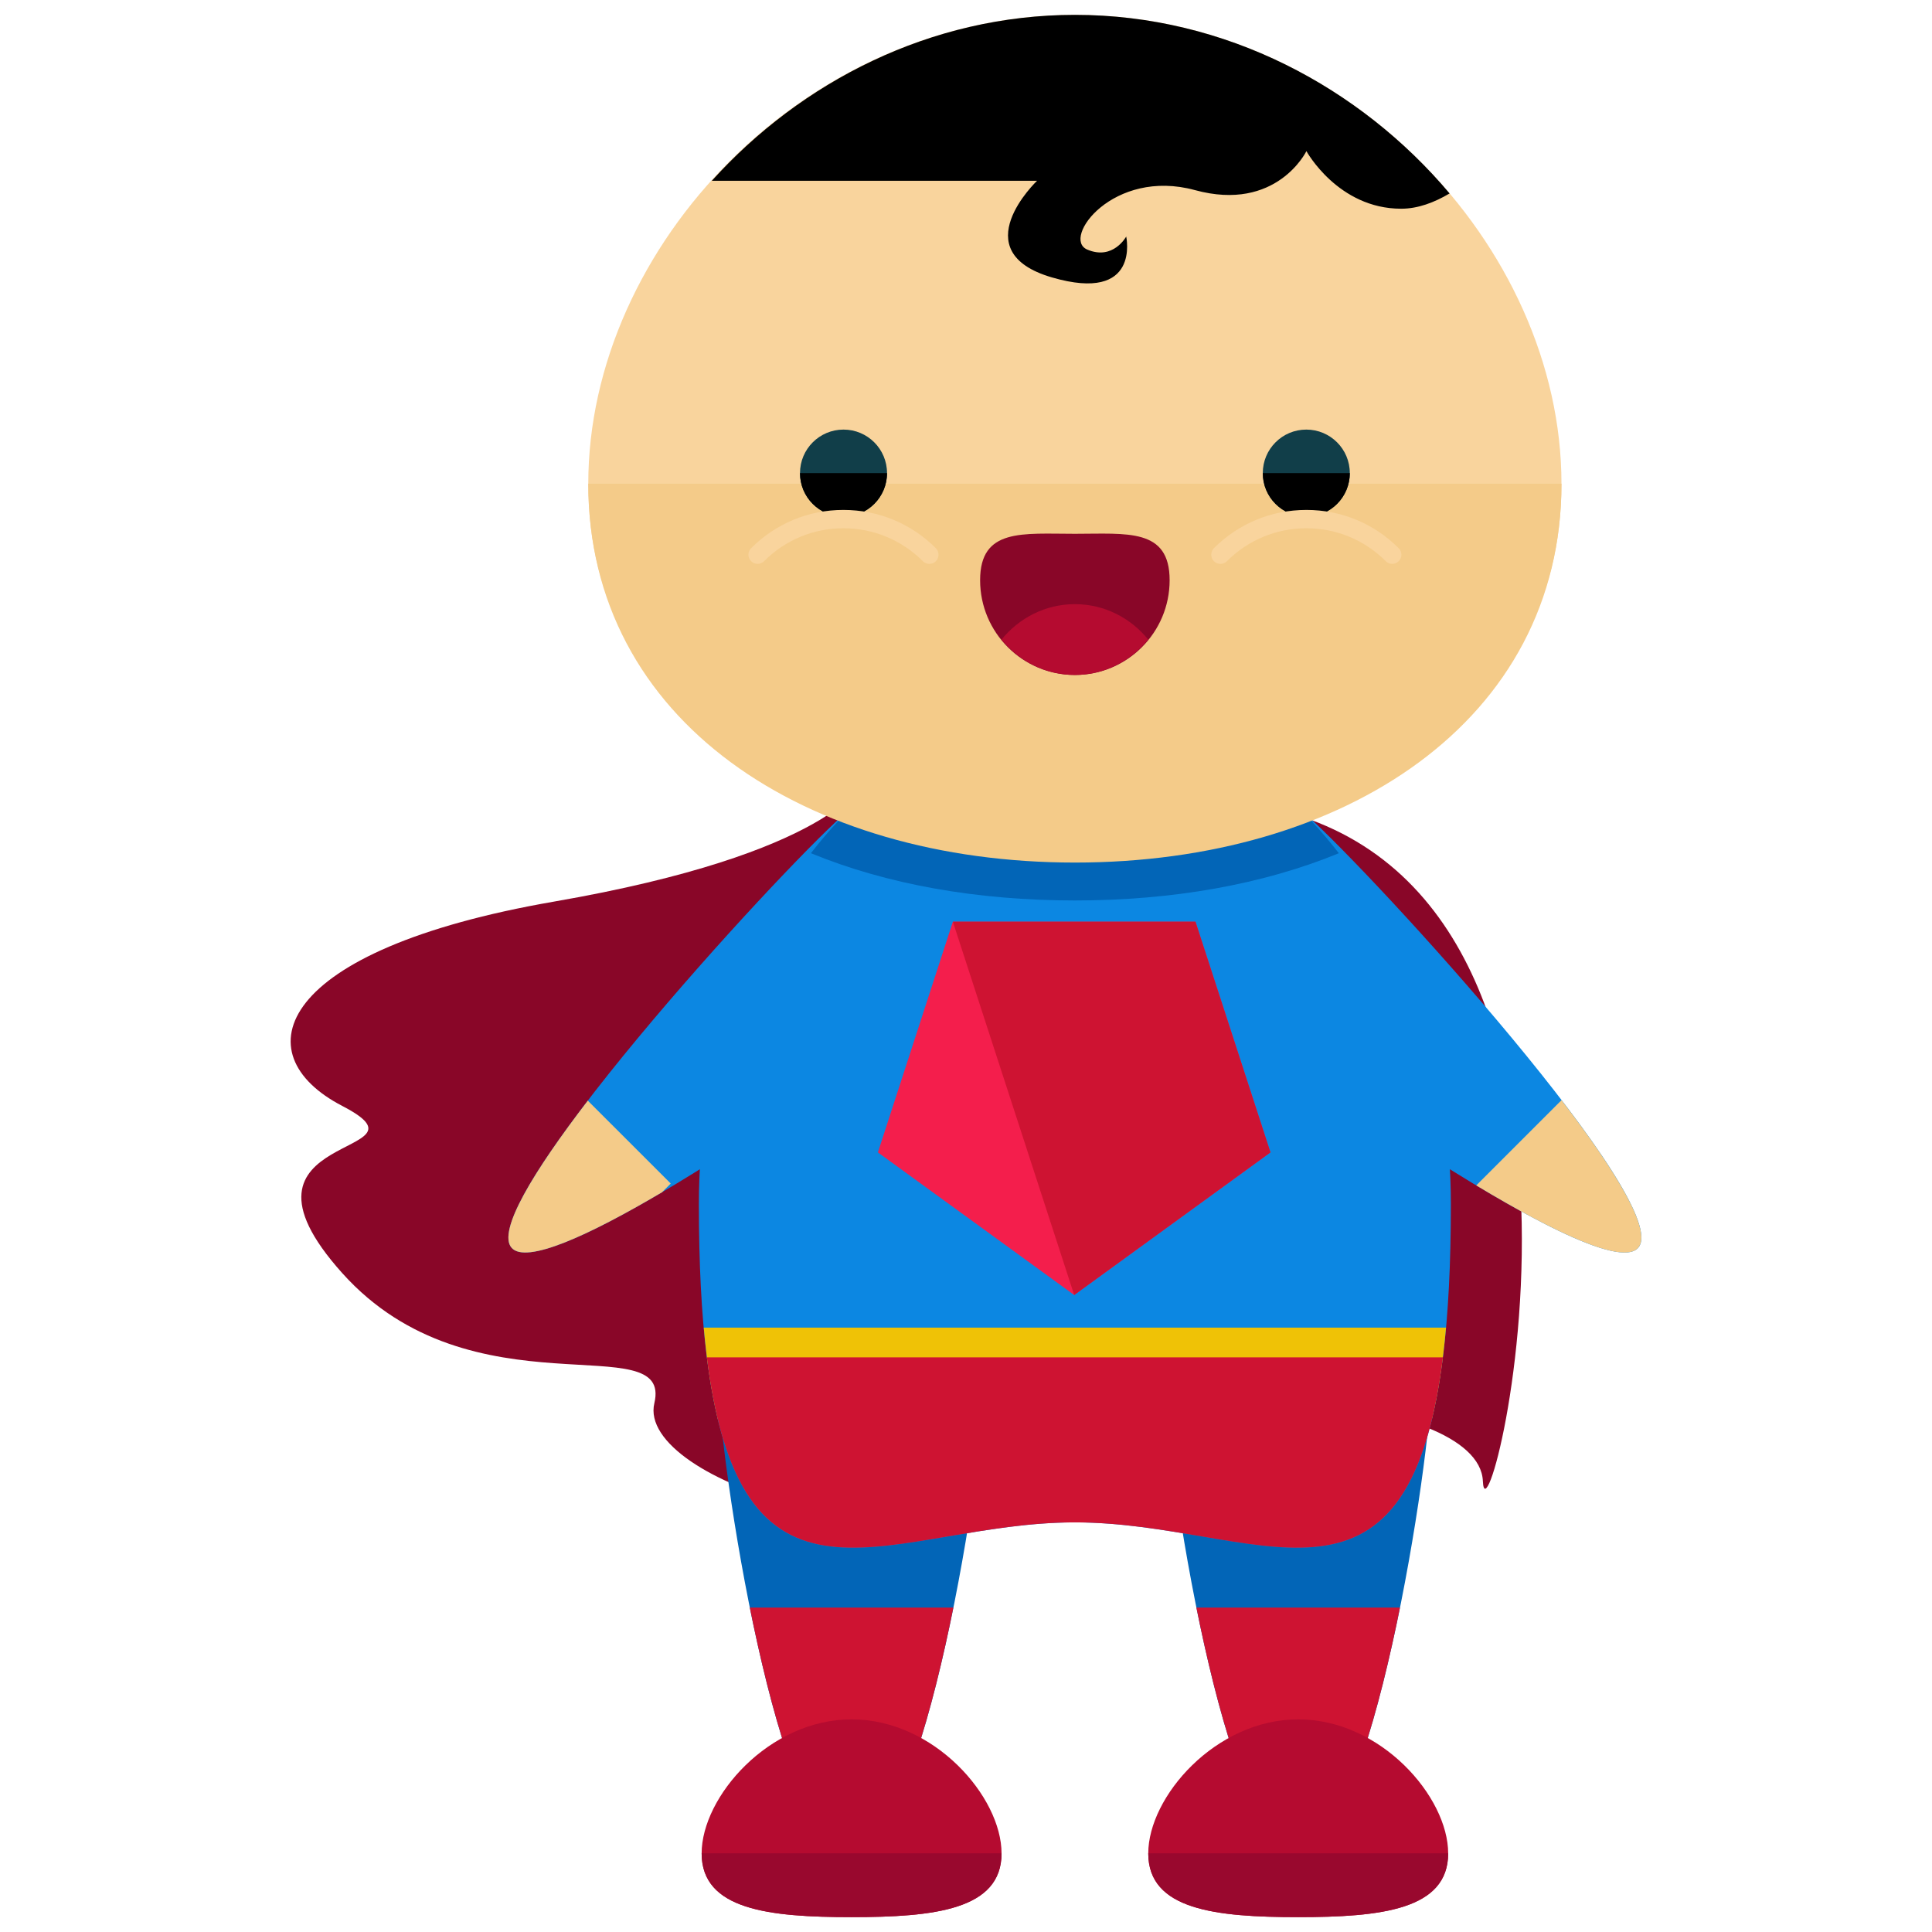 <?xml version="1.0" encoding="utf-8"?>
<!-- Generator: Adobe Illustrator 16.0.0, SVG Export Plug-In . SVG Version: 6.00 Build 0)  -->
<!DOCTYPE svg PUBLIC "-//W3C//DTD SVG 1.1//EN" "http://www.w3.org/Graphics/SVG/1.1/DTD/svg11.dtd">
<svg version="1.1" id="Layer_1" xmlns="http://www.w3.org/2000/svg" xmlns:xlink="http://www.w3.org/1999/xlink" x="0px" y="0px"
	 width="65px" height="65px" viewBox="0 0 65 65" enable-background="new 0 0 65 65" xml:space="preserve">
<g>
	<g>
		<path fill="#890628" d="M29.015,26.333c0,0-1,2.375-10.375,4s-10.5,5.125-7.125,6.875s-4.375,0.75,0,5.625s11.125,1.75,10.5,4.375
			s9.125,5.75,12.75,2.25s15-2.625,15.125,0.375s6.125-21.5-8.625-22.875S29.015,26.333,29.015,26.333z"/>
		<g>
			<g>
				<g>
					<path fill="#0C87E2" d="M34.769,26.369c1.273,1.432,0.465,4.228-1.805,6.249c-2.27,2.018-14.475,10.794-15.75,9.365
						c-1.271-1.434,8.873-12.532,11.143-14.55C30.624,25.415,33.495,24.938,34.769,26.369z"/>
					<path fill="#0C87E2" d="M37.558,26.369c-1.273,1.432-0.465,4.228,1.805,6.249c2.27,2.018,14.475,10.794,15.75,9.365
						c1.271-1.434-8.873-12.532-11.143-14.55C41.702,25.415,38.831,24.938,37.558,26.369z"/>
				</g>
				<g>
					<g>
						<g>
							<g>
								<g>
									<path fill="#0265B7" d="M48.161,46.446c0,2.476-2.008,15.827-4.486,15.827c-2.475,0-4.482-13.352-4.482-15.827
										s2.008-4.484,4.482-4.484C46.153,41.962,48.161,43.971,48.161,46.446z"/>
									<path fill="#0265B7" d="M33.136,46.446c0,2.476-2.008,15.827-4.486,15.827c-2.475,0-4.482-13.352-4.482-15.827
										s2.008-4.484,4.482-4.484C31.128,41.962,33.136,43.971,33.136,46.446z"/>
									<g>
										<g>
											<path fill="#0C87E2" d="M48.813,40.521c0,16.038-5.662,10.697-12.65,10.697c-6.986,0-12.65,5.341-12.65-10.697
												c0-9.17,5.666-16.603,12.65-16.603C43.149,23.919,48.813,31.352,48.813,40.521z"/>
											<path fill="#0265B7" d="M27.282,28.705c2.561,1.054,5.605,1.59,8.883,1.59c3.275,0,6.32-0.536,8.879-1.589
												c-2.285-2.958-5.42-4.787-8.881-4.787S29.567,25.747,27.282,28.705z"/>
											<g>
												<path fill="#CE1332" d="M25.226,54.085c0.699,3.466,1.691,6.945,2.814,7.916h1.219c1.126-0.971,2.119-4.45,2.816-7.916
													H25.226z"/>
												<path fill="#CE1332" d="M40.251,54.085c0.699,3.466,1.691,6.945,2.814,7.916h1.219c1.125-0.971,2.119-4.45,2.817-7.916
													H40.251z"/>
											</g>
											<g>
												<path fill="#B50B30" d="M33.696,62.354c0,1.896-2.26,2.146-5.045,2.146s-5.045-0.249-5.045-2.146
													c0-1.897,2.26-4.508,5.045-4.508S33.696,60.457,33.696,62.354z"/>
												<path fill="#99082E" d="M33.696,62.354c0,1.896-2.26,2.146-5.045,2.146s-5.045-0.249-5.045-2.146"/>
											</g>
											<g>
												<path fill="#B50B30" d="M48.722,62.354c0,1.896-2.26,2.146-5.045,2.146s-5.045-0.249-5.045-2.146
													c0-1.897,2.26-4.508,5.045-4.508S48.722,60.457,48.722,62.354z"/>
												<path fill="#99082E" d="M48.722,62.354c0,1.896-2.26,2.146-5.045,2.146s-5.045-0.249-5.045-2.146"/>
											</g>
											<g>
												<path fill="#F9D49D" d="M52.534,16.275c0,7.999-7.33,12.02-16.369,12.02c-9.041,0-16.373-4.021-16.373-12.02
													c0-8.001,7.332-15.775,16.373-15.775C45.204,0.5,52.534,8.274,52.534,16.275z"/>
												<path fill="#F4CB89" d="M52.534,16.275c0,7.999-7.33,12.745-16.369,12.745c-9.041,0-16.373-4.746-16.373-12.745"/>
											</g>
										</g>
									</g>
									<path fill="#F4CB89" d="M19.776,37.03c-1.823,2.377-3.057,4.396-2.562,4.953c0.485,0.544,2.557-0.393,5.059-1.871
										l0.293-0.293L19.776,37.03z"/>
									<path fill="#F4CB89" d="M49.667,39.882c2.674,1.609,4.936,2.674,5.445,2.102c0.496-0.559-0.746-2.587-2.576-4.971
										L49.667,39.882z"/>
								</g>
							</g>
						</g>
					</g>
				</g>
				<path fill="#EFC206" d="M24.153,47.749h24.02c0.209-0.859,0.369-1.876,0.477-3.083H23.677
					C23.784,45.873,23.944,46.89,24.153,47.749z"/>
			</g>
		</g>
		<g>
			<g>
				<circle fill="#113E49" cx="28.379" cy="15.917" r="1.464"/>
				<path d="M29.843,15.917c0,0.811-0.656,1.465-1.465,1.465s-1.463-0.654-1.463-1.465"/>
				<g>
					<path fill="#F9D49D" d="M31.267,18.971c-0.078,0-0.158-0.028-0.219-0.091c-0.715-0.714-1.664-1.107-2.672-1.107h-0.002
						c-1.008,0-1.955,0.394-2.666,1.106c-0.121,0.121-0.316,0.124-0.436,0.001c-0.121-0.117-0.125-0.312-0.004-0.434
						c0.83-0.831,1.932-1.29,3.105-1.29h0.002c1.176,0,2.279,0.456,3.111,1.288c0.119,0.119,0.119,0.318,0,0.436
						C31.427,18.942,31.349,18.971,31.267,18.971z"/>
				</g>
			</g>
			<g>
				<circle fill="#113E49" cx="43.949" cy="15.917" r="1.464"/>
				<path d="M42.485,15.917c0,0.811,0.654,1.465,1.465,1.465c0.809,0,1.463-0.654,1.463-1.465"/>
				<g>
					<path fill="#F9D49D" d="M41.062,18.971c0.076,0,0.156-0.028,0.217-0.091c0.715-0.714,1.664-1.107,2.672-1.107h0.002
						c1.008,0,1.957,0.394,2.668,1.106c0.119,0.121,0.314,0.124,0.436,0.001c0.121-0.117,0.123-0.312,0.002-0.434
						c-0.826-0.831-1.932-1.29-3.105-1.29H43.95c-1.174,0-2.277,0.456-3.111,1.288c-0.117,0.119-0.117,0.318,0,0.436
						C40.901,18.942,40.979,18.971,41.062,18.971z"/>
				</g>
			</g>
		</g>
		<polygon fill="#F41E4C" points="40.22,31.009 42.743,38.771 36.14,43.569 29.536,38.771 32.058,31.009 		"/>
		<polyline fill="#CE1332" points="32.058,31.009 40.22,31.009 42.743,38.771 36.14,43.569 		"/>
		<path fill="#890628" d="M39.351,19.521c0,1.76-1.428,3.188-3.188,3.188s-3.188-1.428-3.188-3.188s1.428-1.562,3.188-1.562
			S39.351,17.761,39.351,19.521z"/>
		<path fill="#B50B30" d="M33.696,21.517c0.585,0.721,1.467,1.191,2.467,1.191s1.882-0.471,2.467-1.191
			c-0.585-0.721-1.467-1.191-2.467-1.191S34.281,20.796,33.696,21.517z"/>
		<path d="M36.165,0.5c-4.863,0-9.218,2.259-12.217,5.583H34.89c0,0-2.5,2.375,0.5,3.25s2.5-1.375,2.5-1.375
			s-0.438,0.812-1.312,0.438s0.875-2.75,3.625-2s3.75-1.312,3.75-1.312s1.062,1.938,3.188,1.938c0.564,0,1.117-0.21,1.629-0.514
			C45.767,2.946,41.235,0.5,36.165,0.5z"/>
	</g>
	<path fill="#CE1332" d="M23.781,45.667c1.199,9.613,6.286,5.552,12.382,5.552s11.184,4.062,12.382-5.552H23.781z"/>
</g>
</svg>
